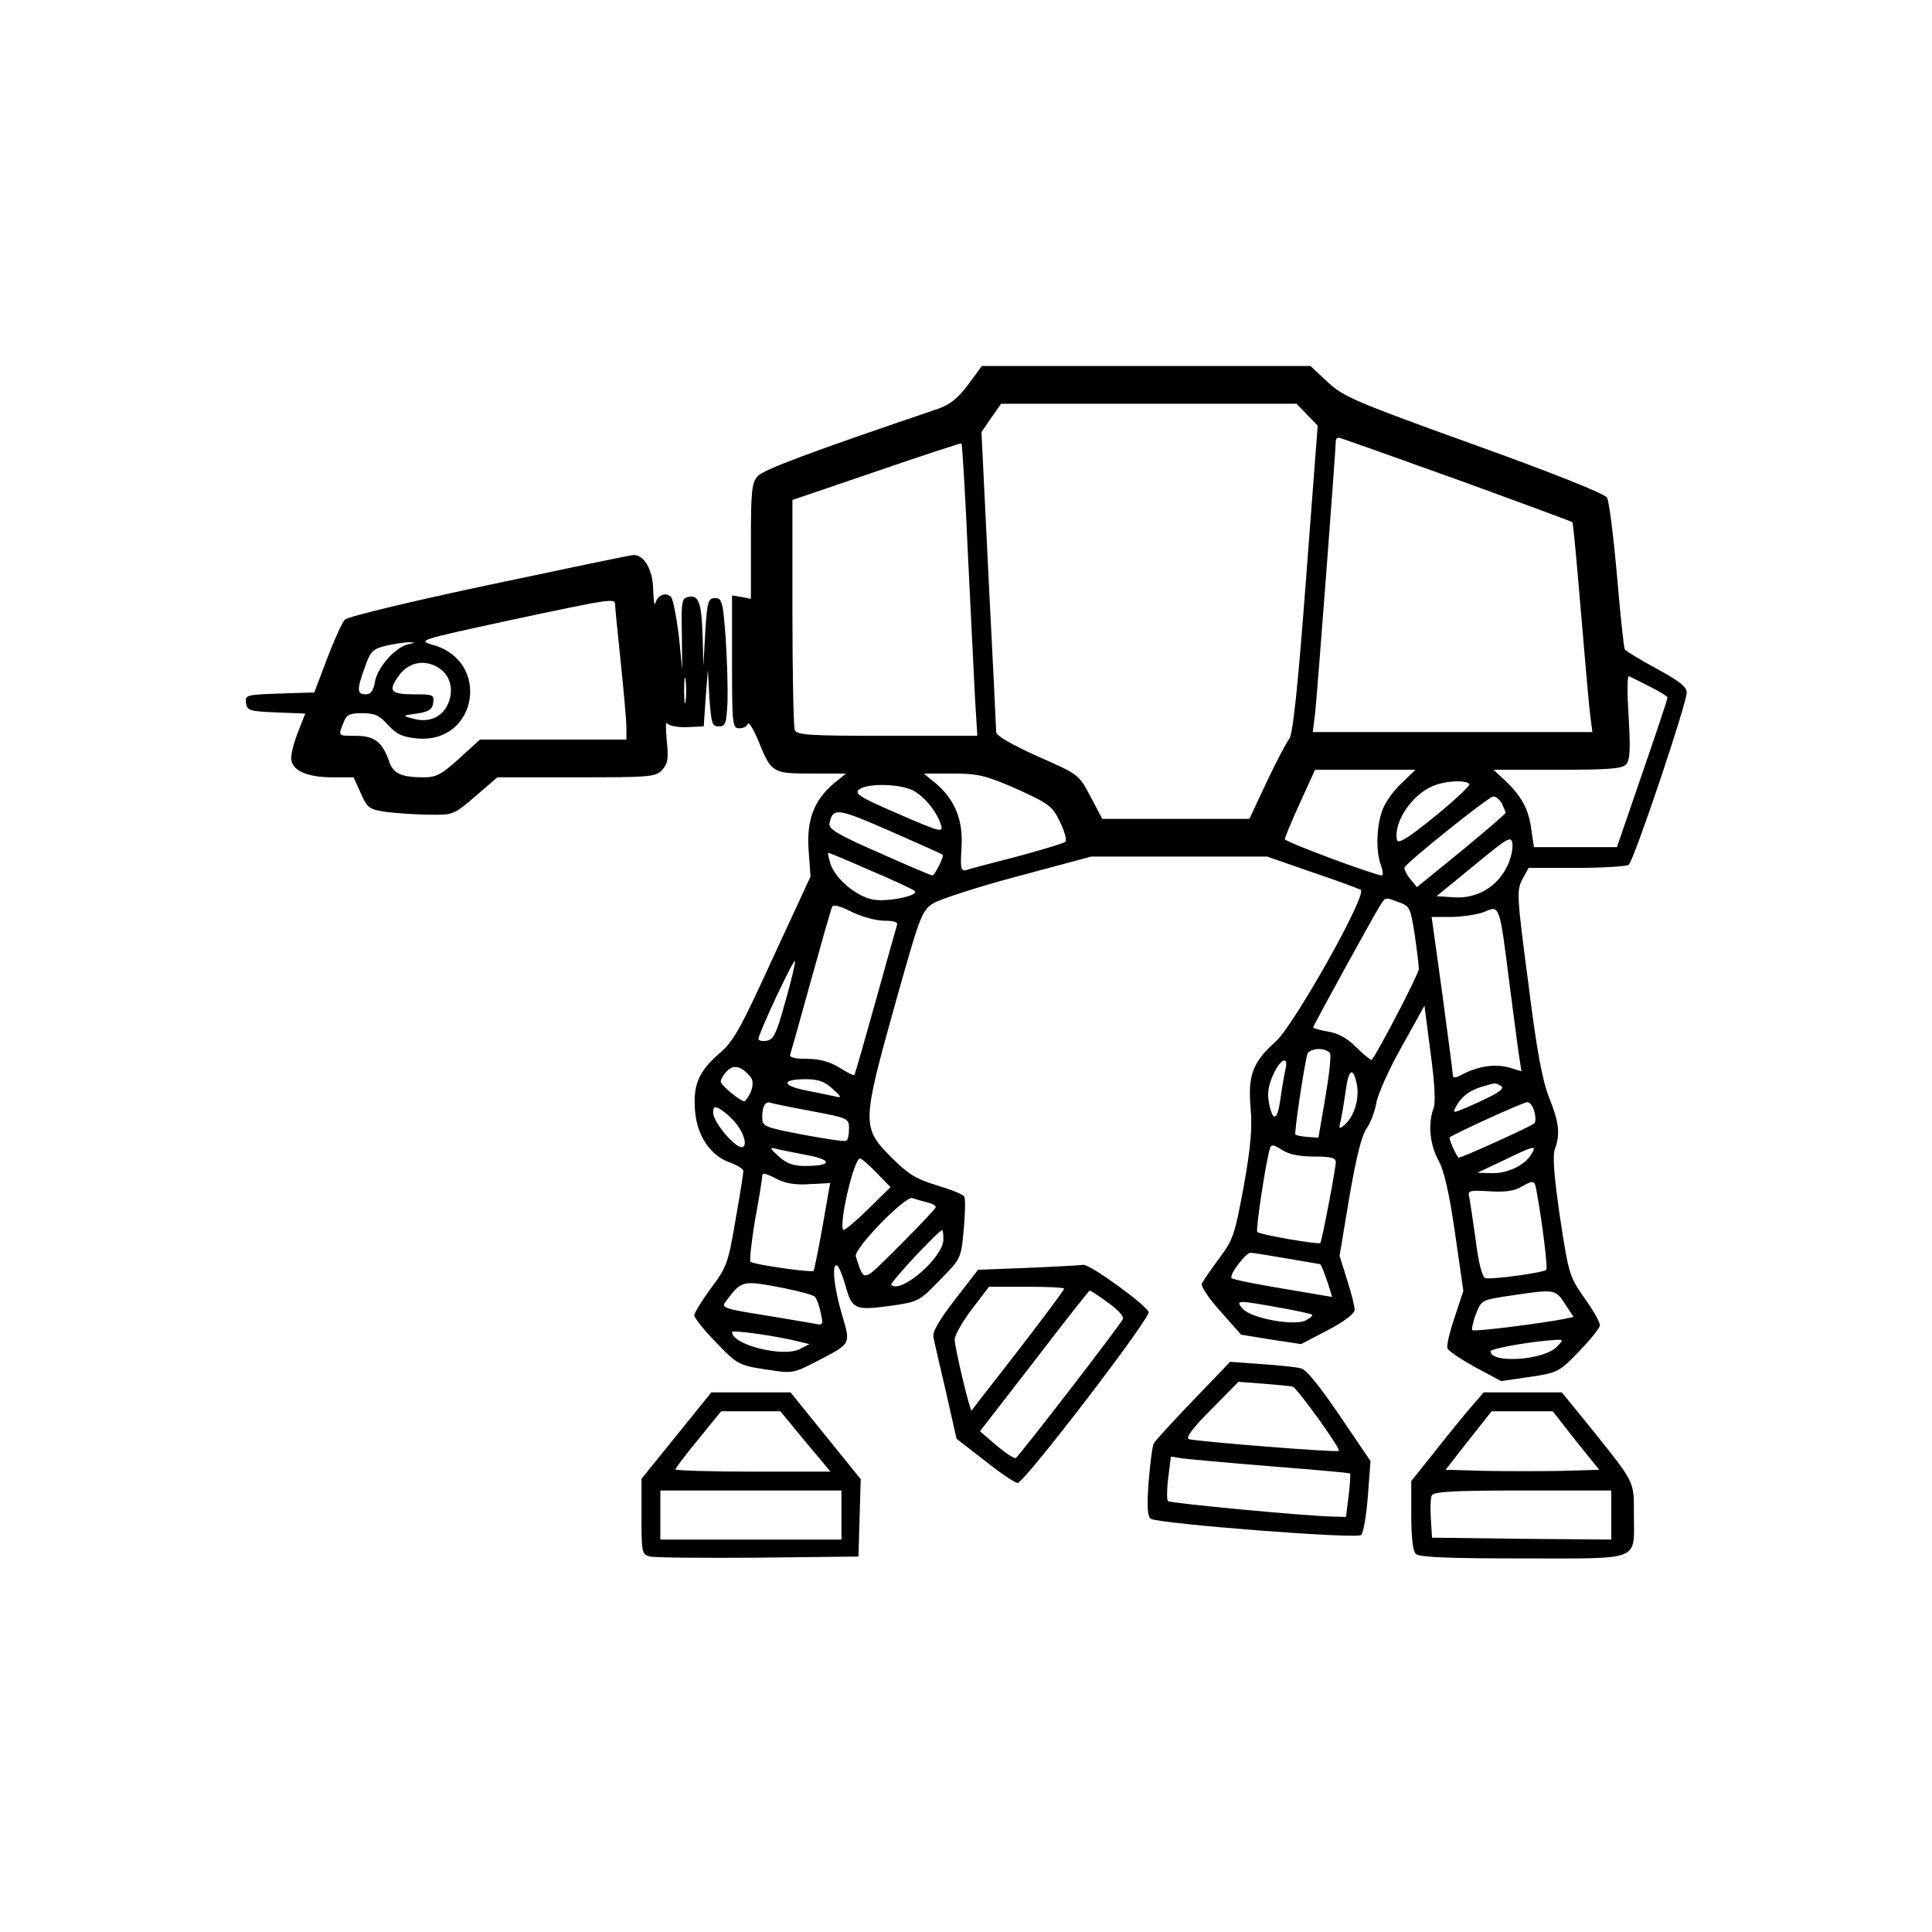 <?xml version="1.0" standalone="no"?>
<!DOCTYPE svg PUBLIC "-//W3C//DTD SVG 20010904//EN"
 "http://www.w3.org/TR/2001/REC-SVG-20010904/DTD/svg10.dtd">
<svg version="1.0" xmlns="http://www.w3.org/2000/svg"
 width="512pt" height="512pt" viewBox="0 0 512 512"
 preserveAspectRatio="xMidYMid meet">

<g transform="translate(0,512) scale(0.1,-0.1)"
fill="#000000" stroke="none">
<path d="M2566 4101 c-27 -36 -48 -53 -79 -64 -339 -115 -465 -162 -479 -179
-16 -17 -18 -42 -18 -173 l0 -152 -25 5 -25 4 0 -176 c0 -167 1 -176 19 -176
11 0 21 5 23 12 2 6 15 -14 28 -46 34 -84 37 -86 141 -86 l91 0 -32 -26 c-53
-45 -73 -97 -67 -178 l5 -69 -100 -216 c-86 -188 -104 -221 -142 -253 -54 -47
-70 -83 -64 -152 5 -66 41 -119 93 -137 19 -7 35 -17 35 -22 0 -6 -9 -64 -21
-131 -19 -113 -23 -124 -65 -180 -24 -33 -44 -65 -44 -72 0 -7 26 -39 58 -72
55 -57 59 -60 130 -71 71 -11 73 -11 130 18 100 52 97 46 73 128 -21 72 -28
138 -12 129 4 -3 14 -26 21 -51 18 -65 25 -68 117 -56 77 11 79 12 134 69 56
57 56 57 63 134 4 43 5 82 1 87 -3 6 -36 19 -73 30 -56 17 -76 30 -121 75 -77
78 -77 89 10 401 67 238 71 251 102 271 18 11 119 44 225 72 l194 52 233 0
233 0 118 -41 c66 -22 124 -44 130 -47 19 -11 -177 -359 -225 -402 -61 -54
-74 -90 -67 -174 5 -54 1 -104 -18 -210 -24 -129 -28 -142 -66 -192 -22 -30
-43 -60 -45 -66 -3 -7 20 -41 50 -74 l54 -61 80 -13 79 -12 71 37 c44 23 71
44 71 54 0 9 -9 45 -20 79 l-20 64 26 156 c18 105 33 165 46 182 10 14 21 44
25 65 3 22 33 90 67 150 l61 110 16 -124 c11 -81 14 -133 8 -148 -15 -41 -10
-96 13 -138 15 -27 29 -88 44 -193 l22 -153 -23 -70 c-13 -38 -22 -75 -19 -82
2 -7 35 -29 73 -50 l69 -37 76 11 c74 11 78 13 131 68 30 31 55 62 55 69 0 8
-18 40 -41 72 -40 57 -42 64 -65 215 -16 110 -20 164 -13 181 14 39 11 69 -16
136 -18 46 -33 127 -55 304 -30 227 -31 244 -16 273 l17 31 127 0 c70 0 132 4
138 8 13 8 154 427 154 457 0 15 -21 31 -80 63 -44 24 -82 47 -84 51 -3 4 -12
93 -21 197 -9 104 -21 196 -26 205 -5 10 -142 65 -351 140 -316 114 -347 127
-389 166 l-46 43 -436 0 -435 0 -36 -49z m898 -80 l28 -29 -31 -408 c-22 -292
-35 -412 -45 -423 -7 -9 -34 -60 -59 -113 l-46 -98 -195 0 -195 0 -31 59 c-31
59 -32 59 -141 107 -68 31 -109 54 -109 64 0 8 -9 191 -20 405 l-19 390 26 38
26 37 391 0 392 0 28 -29z m395 -171 c168 -61 306 -112 308 -114 2 -1 12 -110
23 -242 11 -131 22 -256 25 -276 l5 -38 -370 0 -371 0 6 48 c5 41 55 701 55
723 0 5 3 9 8 9 4 0 144 -50 311 -110z m-1294 -197 c8 -158 16 -332 19 -385
l6 -98 -239 0 c-209 0 -240 2 -245 16 -3 9 -6 149 -6 312 l0 297 223 76 c122
42 223 75 225 74 2 -2 10 -133 17 -292z m1808 -353 c26 -13 47 -26 46 -29 0
-4 -30 -94 -67 -201 l-67 -195 -110 0 -110 0 -7 48 c-7 53 -26 88 -71 130
l-29 27 170 0 c140 0 172 3 182 15 10 12 11 43 6 126 -4 61 -4 109 1 107 4 -2
29 -14 56 -28z m-657 -254 c-20 -18 -43 -49 -51 -69 -17 -41 -20 -113 -5 -151
5 -14 6 -26 2 -26 -23 2 -257 89 -257 96 0 5 18 48 40 96 l40 88 133 0 133 0
-35 -34z m-1021 -17 c85 -39 94 -45 114 -87 12 -25 19 -48 14 -53 -4 -4 -62
-21 -128 -39 -66 -17 -127 -33 -135 -36 -14 -3 -15 6 -12 59 5 74 -17 127 -68
171 l-32 26 77 0 c68 0 87 -5 170 -41z m1199 13 c2 -4 -39 -43 -92 -86 -74
-60 -98 -74 -100 -61 -9 45 38 117 93 141 33 15 91 18 99 6z m-1474 -17 c30
-16 63 -56 74 -92 6 -20 -3 -18 -113 30 -104 45 -118 54 -104 65 23 17 108 15
143 -3z m1560 -34 c5 -11 10 -22 10 -25 0 -3 -53 -48 -117 -101 l-118 -96 -18
22 c-10 12 -16 26 -15 30 5 13 223 188 235 188 7 1 17 -8 23 -18z m-1482 -136
c5 -4 -21 -55 -27 -55 -4 0 -67 27 -141 60 -108 47 -134 63 -132 77 9 44 20
42 160 -19 75 -33 138 -61 140 -63z m1496 -31 c-26 -54 -80 -86 -140 -82 l-47
3 99 81 c91 75 99 80 102 58 2 -13 -4 -40 -14 -60z m-1687 -11 c60 -25 112
-50 117 -54 14 -12 -71 -30 -110 -23 -44 8 -99 54 -113 94 -5 17 -8 30 -6 30
3 0 53 -21 112 -47z m1400 -84 c29 -10 31 -15 42 -85 6 -41 11 -83 11 -92 0
-13 -110 -224 -125 -241 -2 -1 -20 13 -40 33 -24 24 -48 38 -75 42 -22 4 -40
9 -40 11 0 5 153 283 176 321 17 26 13 25 51 11z m-1364 -49 c27 0 38 -4 34
-12 -2 -7 -28 -98 -57 -203 -29 -104 -54 -192 -56 -194 -1 -2 -20 7 -40 20
-26 16 -53 23 -86 23 -32 0 -47 4 -44 11 2 6 27 94 55 196 28 101 53 189 56
195 2 8 19 4 51 -12 26 -13 65 -24 87 -24z m1657 -165 c12 -93 24 -184 27
-202 l5 -32 -33 10 c-37 10 -79 4 -121 -17 -22 -12 -28 -12 -28 -2 0 7 -13
104 -28 216 l-28 202 55 0 c31 1 70 7 86 14 39 17 39 19 65 -189z m-1919 -50
c-23 -84 -31 -100 -49 -103 -12 -2 -22 0 -22 5 0 14 94 215 97 206 1 -4 -10
-53 -26 -108z m1444 -137 c3 -7 -3 -60 -13 -118 l-18 -105 -28 2 c-16 1 -30 4
-33 6 -4 4 24 188 32 215 3 6 16 12 30 12 14 0 28 -6 30 -12z m-118 -40 c-3
-13 -9 -47 -13 -75 -7 -56 -18 -68 -28 -30 -9 35 -7 57 10 93 18 38 39 46 31
12z m-1418 -22 c11 -13 5 -42 -15 -64 -5 -6 -64 41 -64 52 0 5 7 18 16 27 18
19 39 14 63 -15z m1607 -21 c7 -38 -8 -86 -34 -107 -13 -11 -15 -10 -9 12 3
14 9 49 13 78 8 60 20 67 30 17z m-1389 -11 c23 -21 24 -24 8 -20 -11 2 -46
10 -78 16 -66 13 -67 30 -2 30 33 0 51 -6 72 -26z m1771 8 c12 -8 -13 -23 -96
-59 -31 -13 -33 -13 -23 5 14 26 35 42 68 52 37 11 36 11 51 2z m-1825 -67
c95 -18 97 -19 97 -46 0 -15 -3 -30 -7 -32 -5 -3 -56 5 -115 16 -105 20 -108
22 -108 47 0 30 9 43 24 37 6 -2 55 -12 109 -22z m1913 0 c4 -14 4 -29 0 -32
-8 -8 -198 -94 -201 -91 -9 12 -26 50 -23 54 9 8 194 93 205 93 7 1 15 -10 19
-24z m-2120 -27 c26 -29 37 -68 19 -68 -19 0 -75 67 -75 91 0 16 4 18 18 10 9
-5 27 -20 38 -33z m1536 -93 c45 0 58 -3 58 -15 -1 -22 -37 -210 -41 -214 -5
-5 -160 22 -167 29 -5 4 23 191 34 223 3 10 10 8 31 -5 18 -12 46 -18 85 -18z
m-1344 4 c70 -13 67 -29 -5 -29 -31 0 -49 7 -70 26 -23 21 -24 24 -8 20 11 -3
48 -10 83 -17z m1920 2 c-18 -30 -63 -51 -105 -50 l-38 1 70 33 c82 40 89 41
73 16z m-1735 -49 l37 -38 -60 -59 c-33 -32 -62 -57 -65 -54 -13 13 28 189 44
189 4 0 24 -17 44 -38z m-261 -18 c20 -10 49 -15 84 -12 30 1 54 3 54 3 0 0
-9 -51 -20 -114 -11 -62 -22 -116 -24 -119 -5 -5 -155 16 -167 24 -3 2 2 52
12 111 11 59 19 111 19 116 0 10 7 9 42 -9z m2011 -36 c15 -83 29 -199 25
-203 -7 -8 -149 -27 -162 -22 -8 3 -18 41 -25 99 -7 51 -15 102 -17 114 -5 19
-2 20 53 17 38 -3 67 1 83 11 36 20 37 20 43 -16z m-1617 -24 c13 -3 24 -9 24
-13 0 -3 -43 -49 -95 -101 -103 -102 -93 -100 -117 -30 -7 20 132 162 150 155
8 -3 25 -8 38 -11z m44 -99 c0 -47 -113 -145 -138 -120 -5 5 126 145 135 145
2 0 3 -11 3 -25z m910 -50 c47 -8 86 -15 88 -15 3 0 15 -31 26 -66 l6 -21
-130 22 c-72 12 -133 24 -136 28 -8 7 37 67 50 67 6 0 49 -7 96 -15z m-1331
-79 c40 -8 77 -18 81 -23 4 -4 11 -23 15 -42 7 -33 7 -34 -21 -28 -16 3 -77
13 -137 23 -95 15 -106 19 -95 33 44 59 43 59 157 37z m2068 -41 l23 -35 -23
-5 c-54 -11 -240 -35 -245 -30 -3 2 2 22 9 42 15 38 16 38 89 49 120 18 122
18 147 -21z m-758 -10 c46 -8 86 -17 88 -19 3 -2 -5 -9 -16 -15 -30 -16 -144
5 -167 30 -21 24 -17 24 95 4z m-1269 -91 l25 -6 -25 -13 c-44 -23 -180 11
-180 45 0 6 118 -10 180 -26z m2005 -14 c-36 -35 -175 -44 -175 -11 0 7 106
26 170 30 24 1 24 1 5 -19z"/>
<path d="M1296 3570 c-203 -43 -374 -84 -382 -92 -7 -7 -28 -53 -47 -103 l-34
-90 -92 -3 c-89 -3 -92 -4 -89 -25 3 -20 9 -22 80 -25 l77 -3 -20 -51 c-11
-28 -19 -60 -17 -72 4 -29 44 -46 109 -46 l56 0 19 -42 c18 -40 22 -43 69 -50
28 -3 79 -7 114 -7 62 -1 64 0 121 49 l58 50 209 0 c197 0 211 1 228 20 15 16
17 30 12 77 -3 32 -3 52 1 46 4 -6 27 -11 52 -10 l45 2 5 75 6 75 4 -75 c5
-67 7 -75 25 -75 18 0 20 8 23 65 1 36 -1 112 -5 170 -7 96 -10 105 -28 105
-18 0 -21 -9 -26 -90 l-5 -90 -2 80 c-3 88 -10 109 -38 103 -17 -3 -19 -13
-17 -98 l1 -95 -9 90 c-6 49 -15 95 -20 102 -13 15 -36 7 -42 -15 -3 -10 -5 7
-6 36 -1 53 -25 93 -53 91 -7 0 -179 -36 -382 -79z m334 -52 c0 -7 7 -76 15
-153 8 -77 15 -155 15 -172 l0 -33 -194 0 -194 0 -55 -50 c-46 -42 -61 -50
-93 -50 -62 0 -82 10 -93 43 -18 51 -39 67 -88 67 -48 0 -47 -1 -33 34 8 22
16 26 50 26 33 0 46 -6 68 -31 23 -25 38 -32 78 -36 159 -14 196 205 41 248
-41 12 -37 13 203 65 272 58 280 59 280 42z m-547 -105 c-34 -7 -81 -59 -89
-98 -4 -25 -11 -35 -25 -35 -23 0 -24 12 -2 72 15 43 21 48 57 57 23 5 50 9
61 9 17 -1 16 -1 -2 -5z m89 -70 c25 -22 30 -60 13 -93 -17 -33 -52 -46 -92
-34 -27 7 -27 8 12 13 32 5 41 11 43 29 3 21 0 22 -52 22 -61 0 -68 9 -40 48
28 41 78 47 116 15z m645 -80 c-2 -16 -4 -3 -4 27 0 30 2 43 4 28 2 -16 2 -40
0 -55z"/>
<path d="M2723 1760 l-131 -5 -62 -80 c-42 -55 -60 -85 -56 -100 2 -11 17 -76
33 -144 l28 -124 75 -58 c41 -33 80 -59 87 -59 17 0 353 438 347 453 -9 21
-156 127 -173 125 -9 -1 -75 -5 -148 -8z m97 -55 c0 -4 -55 -77 -121 -163 -67
-86 -123 -158 -124 -160 -4 -5 -45 167 -45 188 0 12 21 48 46 81 l45 59 100 0
c54 0 99 -2 99 -5z m116 -37 c25 -17 43 -37 40 -43 -5 -14 -274 -362 -284
-369 -4 -2 -27 13 -51 33 l-44 38 144 186 c79 103 145 187 147 187 2 0 24 -14
48 -32z"/>
<path d="M3163 1410 c-54 -56 -101 -108 -105 -114 -4 -7 -10 -53 -14 -103 -5
-67 -3 -92 6 -98 21 -13 544 -54 557 -43 6 5 14 51 18 103 l7 93 -82 121 c-54
79 -89 123 -103 125 -12 3 -59 8 -104 11 l-83 6 -97 -101z m263 35 c12 -4 128
-165 122 -170 -4 -5 -377 25 -397 31 -10 3 9 29 58 78 l73 74 67 -5 c36 -3 71
-6 77 -8z m-56 -211 c113 -9 206 -17 208 -19 1 -1 0 -28 -4 -59 l-7 -56 -36 1
c-66 1 -430 35 -436 41 -3 3 -3 31 1 62 l7 56 31 -5 c17 -2 123 -12 236 -21z"/>
<path d="M1793 1316 l-93 -115 0 -100 c0 -96 1 -101 23 -106 12 -3 141 -4 287
-3 l265 3 3 103 3 102 -93 115 -93 115 -105 0 -105 0 -92 -114z m341 -16 l67
-80 -206 0 c-113 0 -205 3 -205 6 0 3 27 39 61 80 l60 74 79 0 78 0 66 -80z
m96 -195 l0 -65 -240 0 -240 0 0 65 0 65 240 0 240 0 0 -65z"/>
<path d="M3887 1378 c-24 -29 -67 -82 -95 -118 l-52 -65 0 -90 c0 -58 4 -95
12 -103 9 -9 86 -12 285 -12 317 0 293 -9 293 117 0 89 4 81 -112 226 l-79 97
-104 0 -103 0 -45 -52z m289 -76 l62 -77 -99 -3 c-54 -1 -145 -1 -203 0 l-105
3 61 78 61 77 81 0 81 0 61 -78z m94 -197 l0 -65 -237 2 -238 3 -3 49 c-2 27
-1 55 2 62 4 11 50 14 241 14 l235 0 0 -65z"/>
</g>
</svg>
